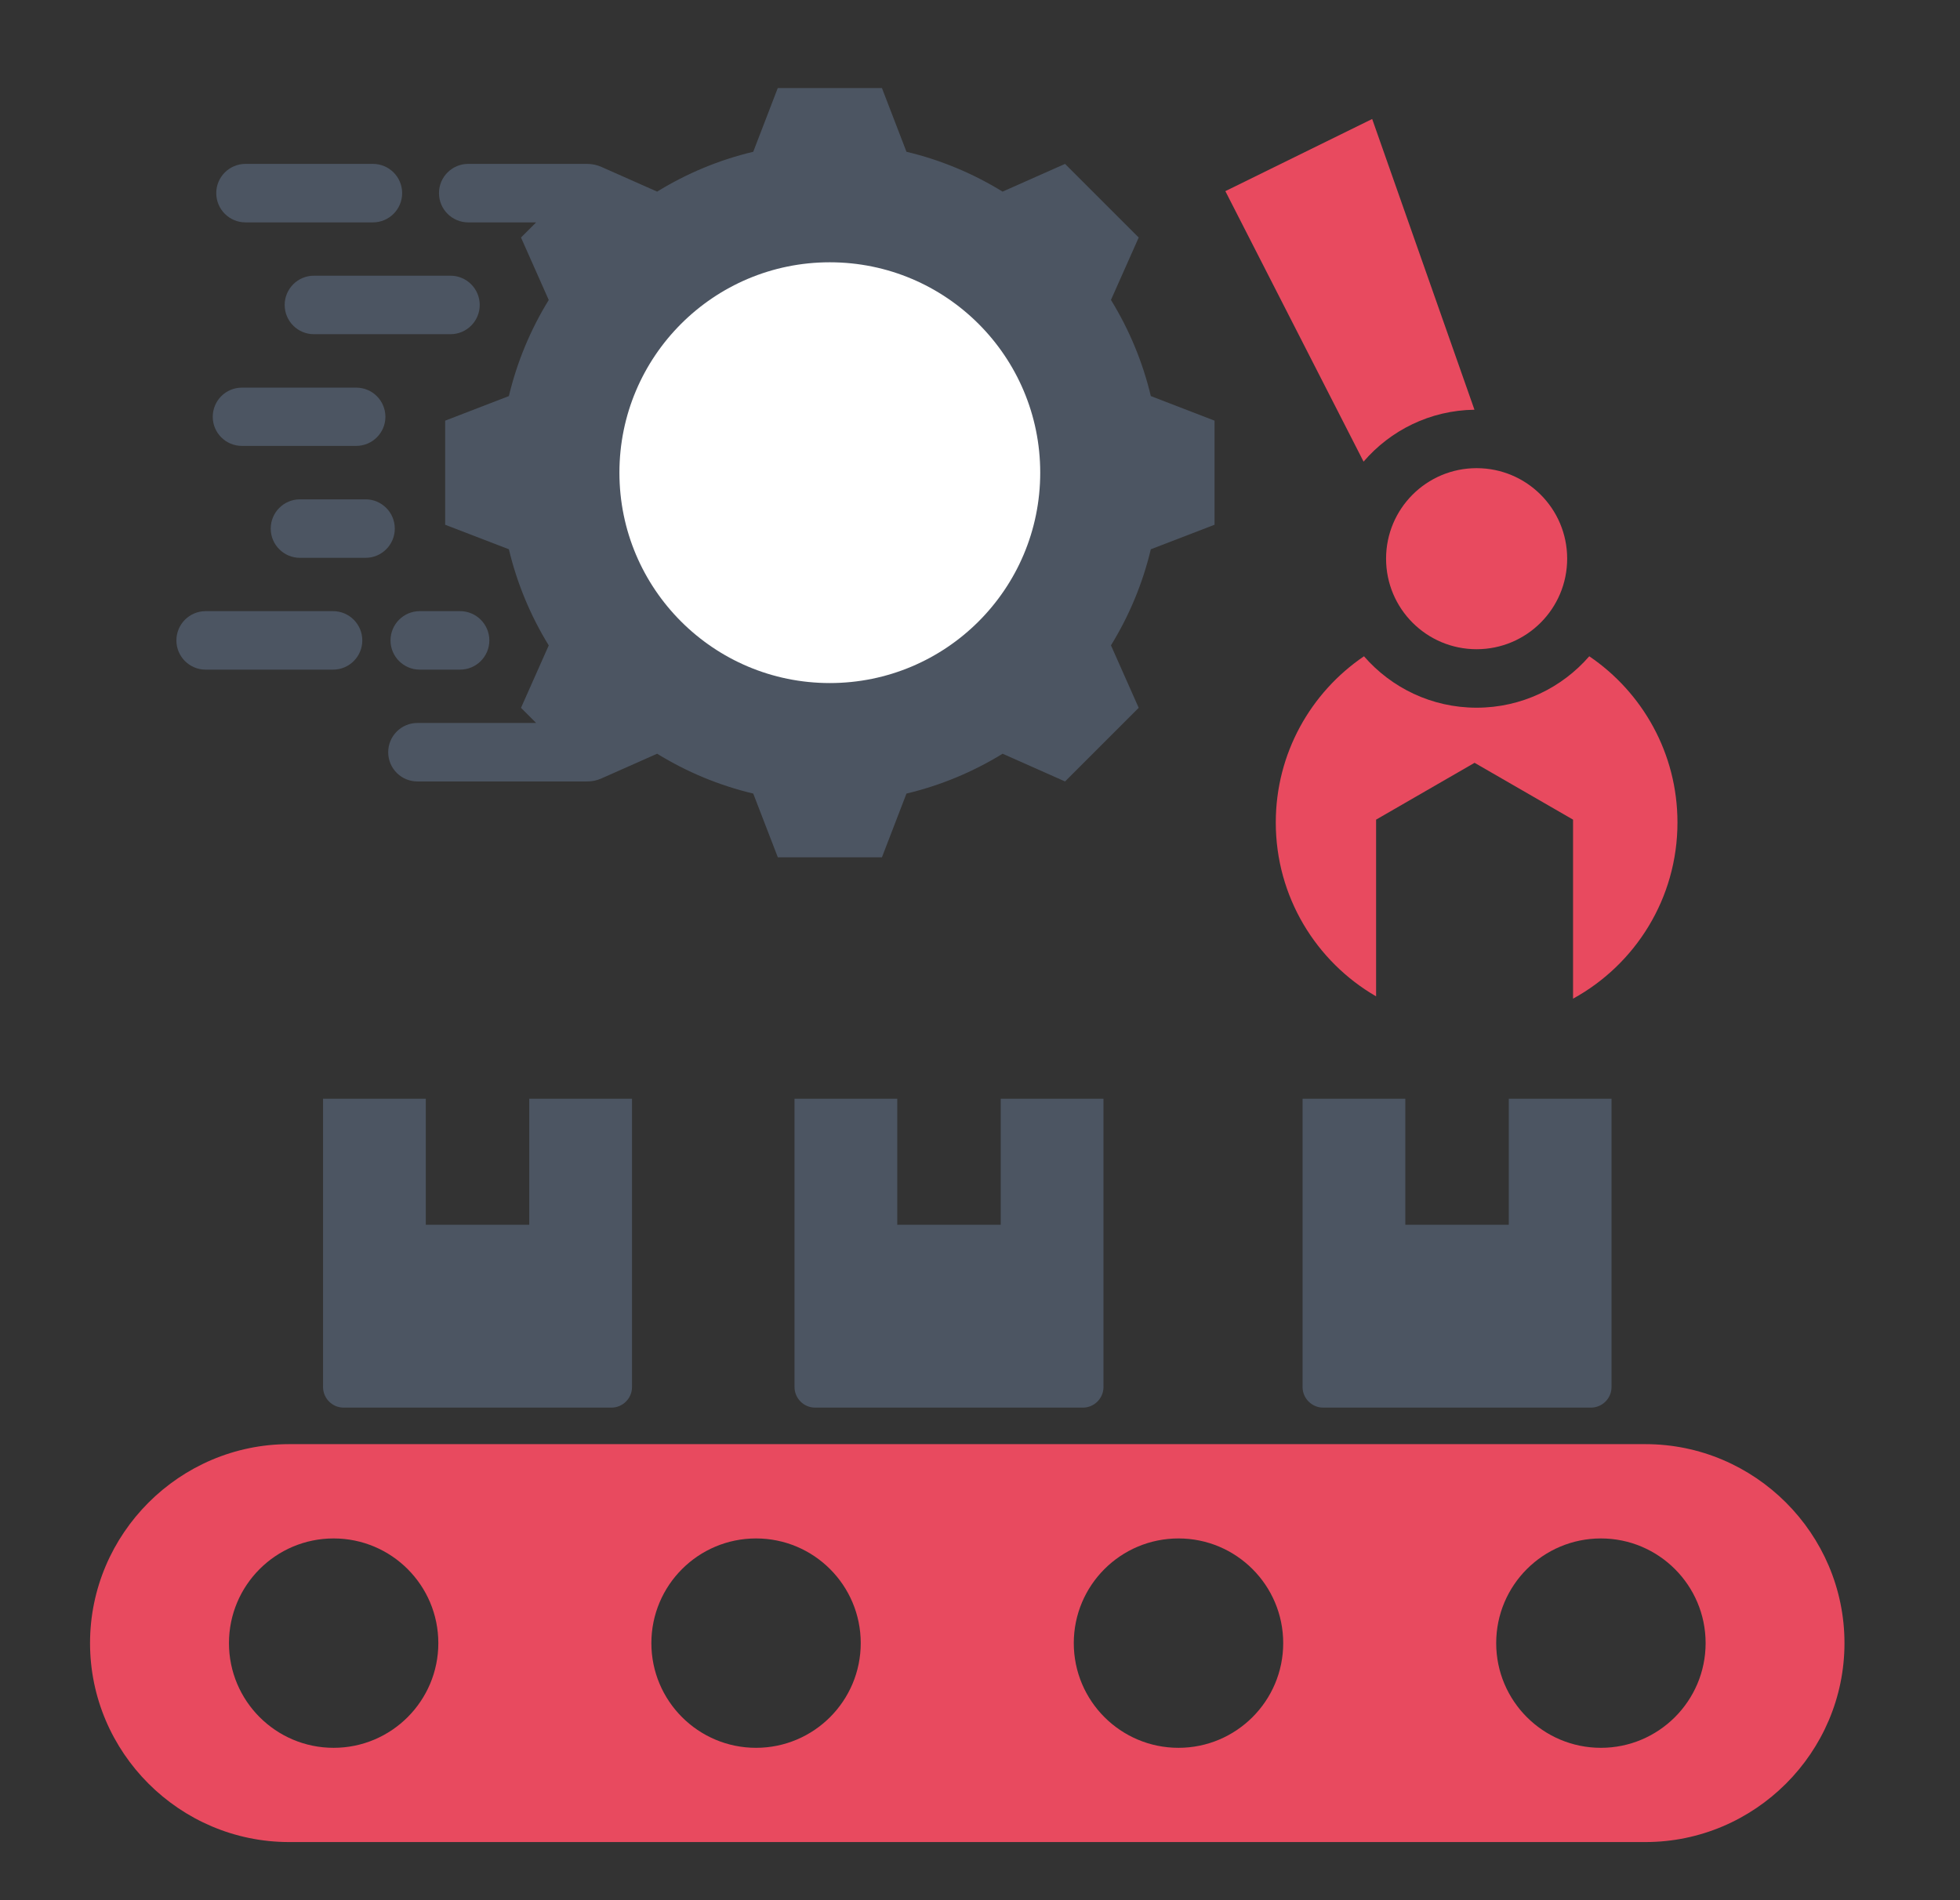 <svg width="33" height="32" viewBox="0 0 33 32" fill="none" xmlns="http://www.w3.org/2000/svg">
<rect x="0" y="0" width="33" height="32" fill="#333333" stroke="none"/>
<path fill-rule="evenodd" clip-rule="evenodd" d="M4.867 24.32H27.704C29.547 24.32 31.055 25.828 31.055 27.671C31.055 29.514 29.547 31.021 27.704 31.021H4.867C3.024 31.021 1.516 29.514 1.516 27.671C1.516 25.828 3.024 24.32 4.867 24.32ZM26.954 25.908C25.98 25.908 25.191 26.697 25.191 27.671C25.191 28.644 25.98 29.434 26.954 29.434C27.927 29.434 28.717 28.644 28.717 27.671C28.717 26.697 27.927 25.908 26.954 25.908ZM19.842 25.908C18.868 25.908 18.079 26.697 18.079 27.671C18.079 28.644 18.868 29.434 19.842 29.434C20.815 29.434 21.605 28.644 21.605 27.671C21.605 26.697 20.815 25.908 19.842 25.908ZM12.729 25.908C11.756 25.908 10.967 26.697 10.967 27.671C10.967 28.644 11.756 29.434 12.729 29.434C13.703 29.434 14.492 28.644 14.492 27.671C14.492 26.697 13.703 25.908 12.729 25.908ZM5.617 25.908C4.644 25.908 3.855 26.697 3.855 27.671C3.855 28.644 4.644 29.434 5.617 29.434C6.591 29.434 7.38 28.644 7.38 27.671C7.38 26.697 6.591 25.908 5.617 25.908Z" fill="#E84A5F"/>
<path d="M26.485 16.818C27.532 16.244 28.243 15.131 28.243 13.851C28.243 12.687 27.654 11.66 26.758 11.052C26.298 11.582 25.619 11.918 24.861 11.918C24.104 11.918 23.425 11.582 22.965 11.052C22.069 11.66 21.48 12.687 21.48 13.851C21.48 15.102 22.159 16.194 23.169 16.779V13.803L24.827 12.846L26.485 13.803V16.818Z" fill="#E84A5F"/>
<path d="M26.386 9.408C26.386 8.566 25.704 7.884 24.861 7.884C24.019 7.884 23.337 8.566 23.337 9.408C23.337 10.251 24.019 10.933 24.861 10.933C25.703 10.933 26.386 10.251 26.386 9.408Z" fill="#E84A5F"/>
<path d="M23.103 2.004L20.631 3.219L22.958 7.774C23.411 7.247 24.078 6.91 24.825 6.9L23.103 2.004Z" fill="#E84A5F"/>
<path d="M23.661 18.503H21.931L21.931 23.358C21.931 23.549 22.087 23.705 22.278 23.705H26.786C26.977 23.705 27.133 23.549 27.133 23.358V18.503H25.403V20.625H23.661V18.503Z" fill="#4C5562"/>
<path d="M15.107 18.503H13.377L13.377 23.358C13.377 23.549 13.533 23.705 13.724 23.705H18.232C18.423 23.705 18.579 23.549 18.579 23.358V18.503H16.849V20.625H15.107V18.503Z" fill="#4C5562"/>
<path d="M7.169 18.503H5.439L5.439 23.358C5.439 23.549 5.595 23.705 5.786 23.705H10.294C10.485 23.705 10.641 23.549 10.641 23.358V18.503H8.911V20.625H7.169V18.503Z" fill="#4C5562"/>
<path d="M8.239 10.785C8.239 10.513 8.018 10.292 7.746 10.292H7.067C6.795 10.292 6.575 10.513 6.575 10.785C6.575 11.056 6.795 11.277 7.067 11.277H7.746C8.018 11.277 8.239 11.056 8.239 10.785Z" fill="#4C5562"/>
<path d="M6.489 7.019C6.489 6.748 6.269 6.528 5.998 6.528H4.072C3.801 6.528 3.582 6.748 3.582 7.019C3.582 7.289 3.801 7.509 4.072 7.509H5.998C6.269 7.509 6.489 7.289 6.489 7.019Z" fill="#4C5562"/>
<path d="M6.647 8.902C6.647 8.63 6.427 8.409 6.155 8.409H5.05C4.778 8.409 4.558 8.63 4.558 8.902C4.558 9.173 4.778 9.394 5.05 9.394H6.155C6.427 9.394 6.647 9.173 6.647 8.902Z" fill="#4C5562"/>
<path d="M8.077 5.136C8.077 4.864 7.857 4.643 7.585 4.643H5.285C5.013 4.643 4.793 4.864 4.793 5.136C4.793 5.407 5.013 5.628 5.285 5.628H7.585C7.857 5.628 8.077 5.407 8.077 5.136Z" fill="#4C5562"/>
<path d="M8.772 4L9.027 3.745H7.883C7.611 3.745 7.391 3.524 7.391 3.252C7.391 2.981 7.611 2.76 7.883 2.76H9.881C9.972 2.76 10.049 2.777 10.131 2.813L11.064 3.227C11.564 2.919 12.11 2.692 12.682 2.556L13.095 1.483H14.849L15.262 2.556C15.834 2.692 16.38 2.919 16.88 3.227L17.932 2.76L19.172 4L18.705 5.051C19.013 5.552 19.24 6.098 19.376 6.67L20.449 7.084V8.837L19.376 9.25C19.24 9.822 19.013 10.368 18.705 10.868L19.172 11.92L17.932 13.16L16.881 12.693C16.38 13.001 15.834 13.228 15.262 13.364L14.849 14.437H13.096L12.682 13.364C12.11 13.228 11.564 13.001 11.064 12.693L10.131 13.107C10.049 13.144 9.972 13.16 9.881 13.16H7.028C6.756 13.16 6.536 12.94 6.536 12.668C6.536 12.396 6.756 12.175 7.028 12.175H9.027L8.772 11.92L9.239 10.869C8.931 10.368 8.704 9.822 8.568 9.25L7.495 8.837V7.084L8.568 6.67C8.704 6.098 8.931 5.552 9.239 5.052L8.772 4Z" fill="#4C5562"/>
<path d="M6.771 3.252C6.771 2.981 6.551 2.76 6.279 2.76H4.133C3.861 2.76 3.641 2.981 3.641 3.252C3.641 3.524 3.861 3.745 4.133 3.745H6.279C6.551 3.745 6.771 3.524 6.771 3.252Z" fill="#4C5562"/>
<path d="M6.1 10.785C6.1 10.513 5.88 10.292 5.608 10.292H3.462C3.19 10.292 2.97 10.513 2.97 10.785C2.97 11.056 3.19 11.277 3.462 11.277H5.608C5.88 11.277 6.1 11.056 6.1 10.785Z" fill="#4C5562"/>
<path d="M17.514 7.96C17.514 6.003 15.928 4.417 13.971 4.417C12.015 4.417 10.429 6.003 10.429 7.96C10.429 9.917 12.015 11.503 13.971 11.503C15.928 11.503 17.514 9.917 17.514 7.96Z" fill="white"/>
</svg>
